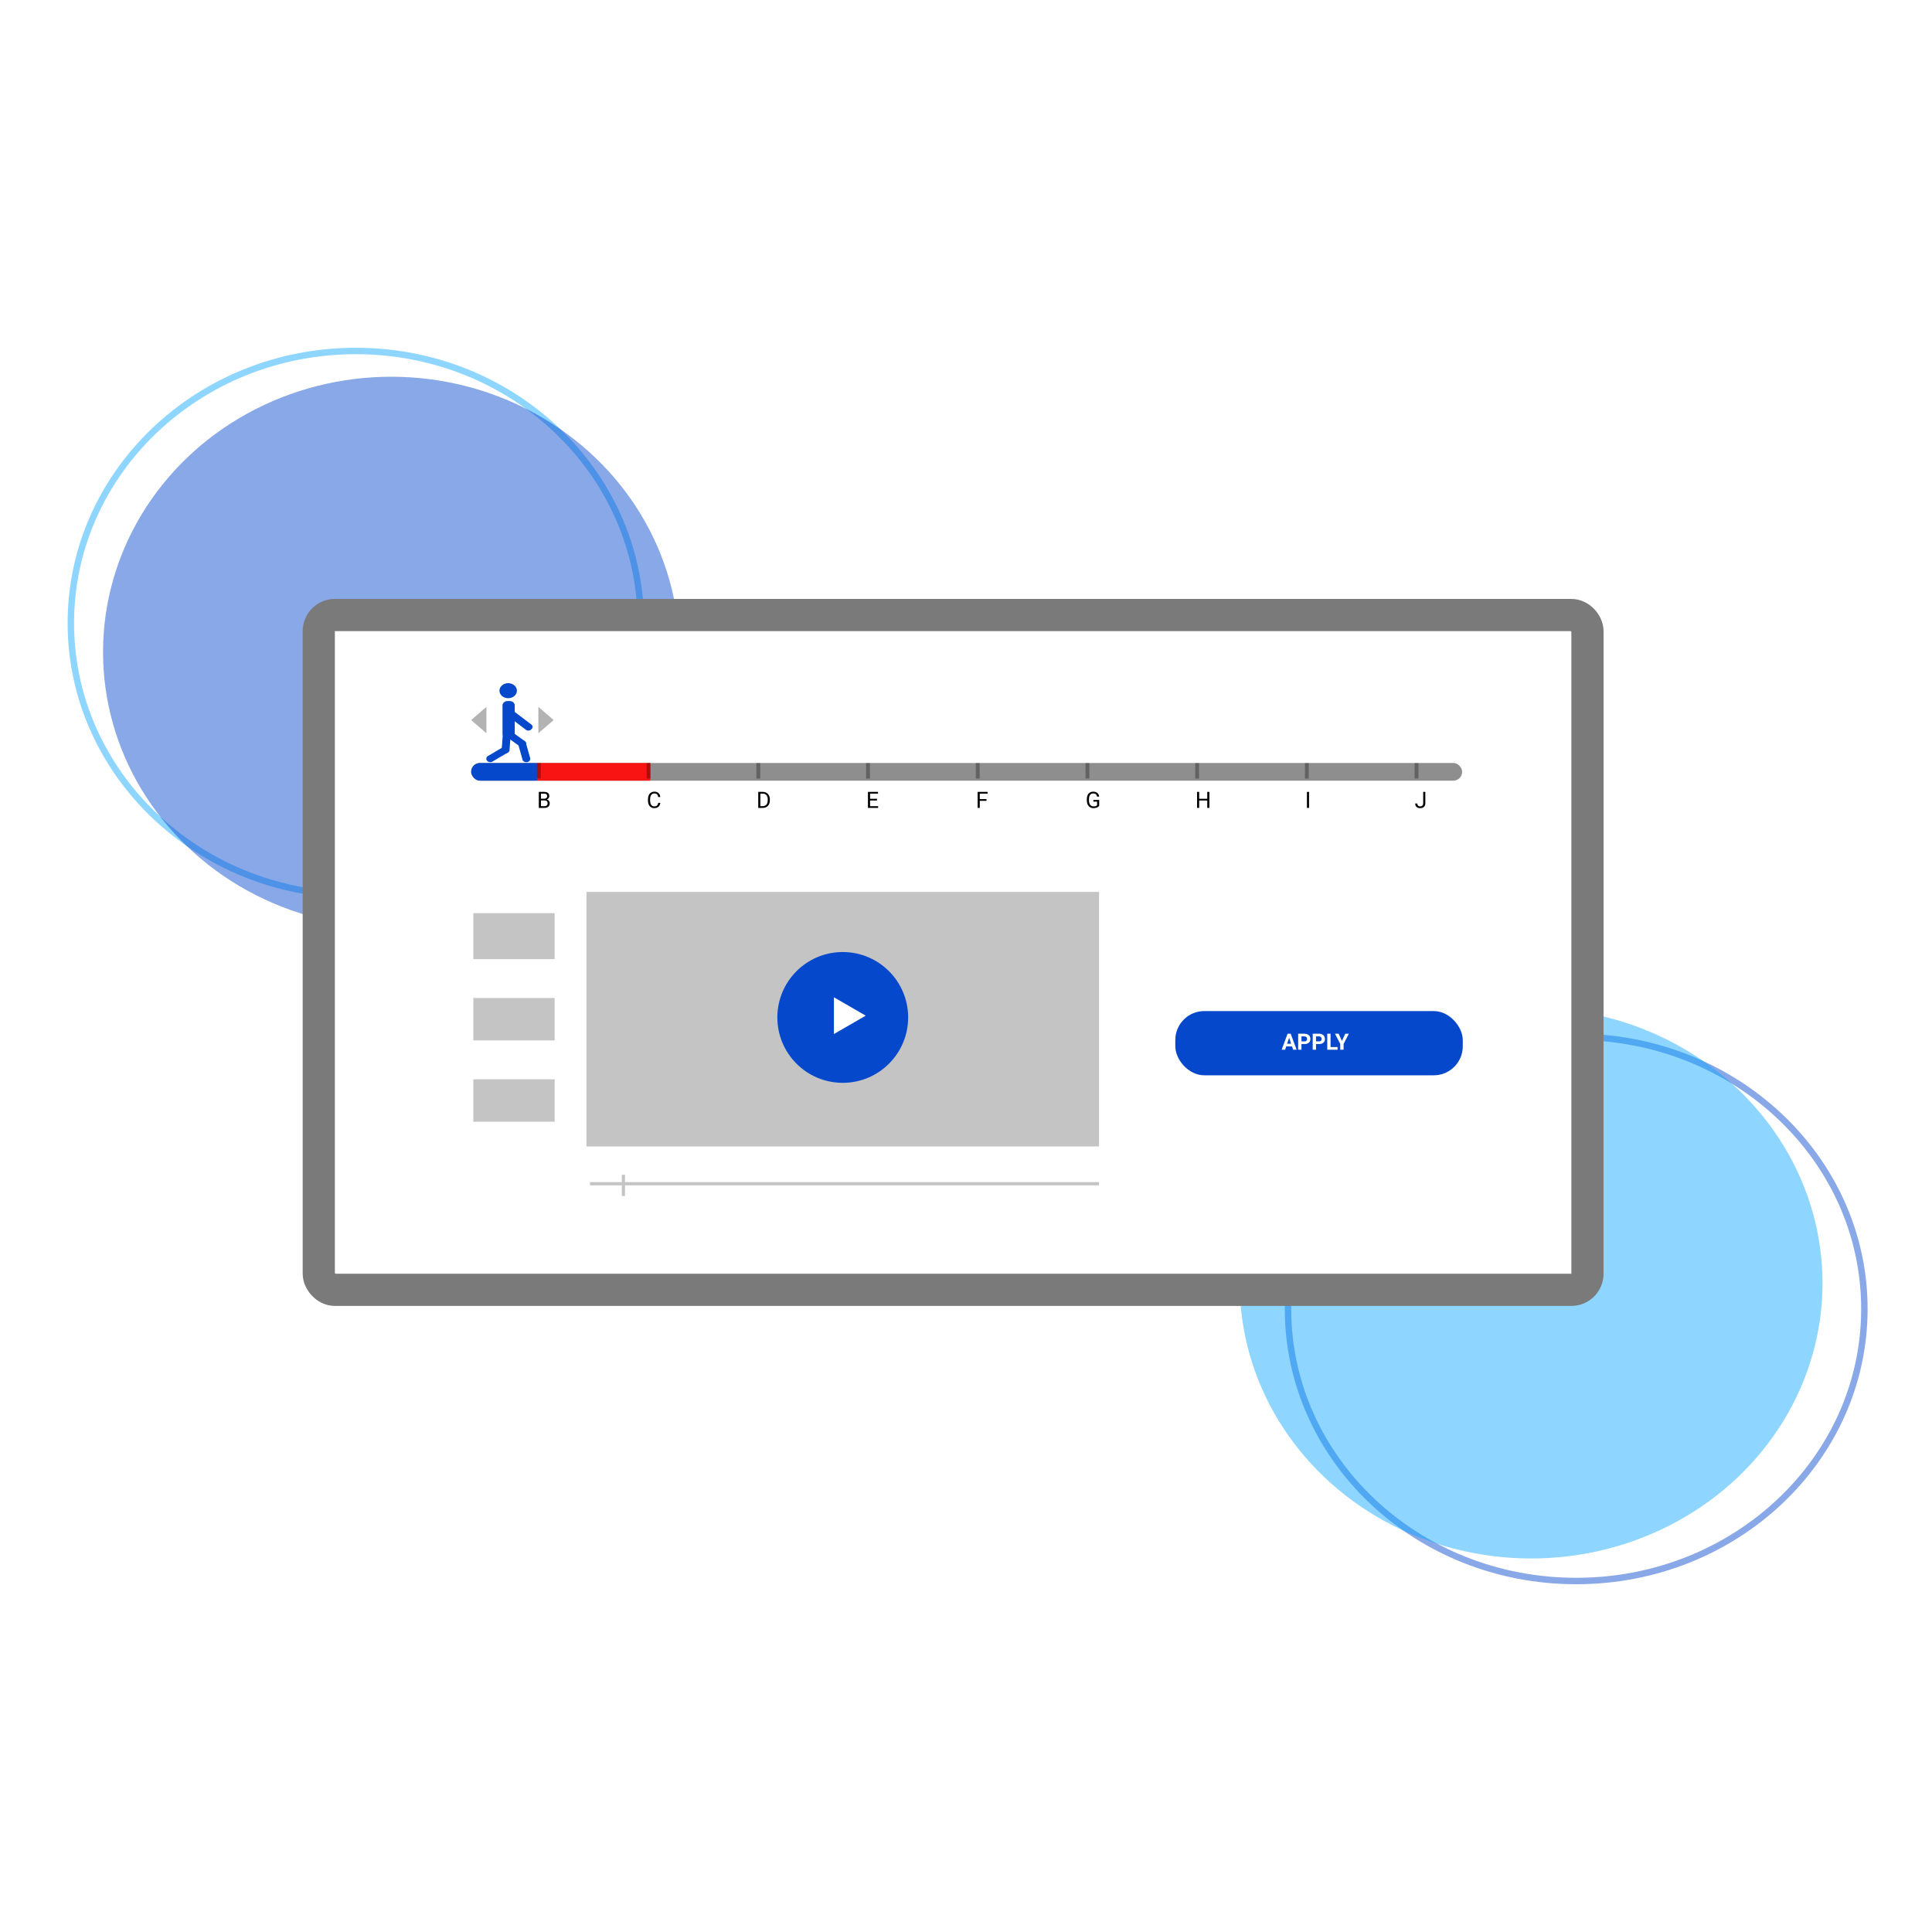 <svg xmlns="http://www.w3.org/2000/svg" width="600" height="600" viewBox="0 0 600 600" fill="none"><rect width="600" height="600" fill="white"></rect><path d="M199 193.5C199 240.125 159.421 278 110.5 278C61.579 278 22 240.125 22 193.5C22 146.875 61.579 109 110.5 109C159.421 109 199 146.875 199 193.5Z" stroke="#0FA9FF" stroke-opacity="0.47" stroke-width="2"></path><ellipse cx="121.5" cy="202.5" rx="89.5" ry="85.5" fill="#0648CC" fill-opacity="0.47"></ellipse><path d="M579 406.5C579 453.115 538.984 491 489.5 491C440.016 491 400 453.115 400 406.5C400 359.885 440.016 322 489.5 322C538.984 322 579 359.885 579 406.5Z" stroke="#0648CC" stroke-opacity="0.47" stroke-width="2"></path><ellipse cx="475.5" cy="398.5" rx="90.5" ry="85.5" fill="#0FA9FF" fill-opacity="0.47"></ellipse><rect x="99" y="191" width="394" height="209.565" rx="5" fill="white" stroke="#7B7A7A" stroke-width="10"></rect><path d="M157.82 216.838C159.318 216.838 160.532 215.792 160.532 214.5C160.532 213.209 159.318 212.162 157.82 212.162C156.322 212.162 155.108 213.209 155.108 214.5C155.108 215.792 156.322 216.838 157.82 216.838Z" fill="#0648CC"></path><path fill-rule="evenodd" clip-rule="evenodd" d="M158.276 217.716H157.642C157.227 217.712 156.826 217.852 156.53 218.103C156.233 218.354 156.064 218.696 156.06 219.055V227.954C156.064 228.312 156.233 228.655 156.53 228.906C156.826 229.157 157.227 229.296 157.642 229.293H158.276C158.481 229.294 158.686 229.261 158.877 229.195C159.068 229.128 159.242 229.03 159.389 228.906C159.536 228.782 159.653 228.633 159.733 228.47C159.814 228.307 159.856 228.131 159.858 227.954V219.055C159.854 218.696 159.685 218.354 159.388 218.103C159.092 217.852 158.691 217.712 158.276 217.716Z" fill="#0648CC"></path><path fill-rule="evenodd" clip-rule="evenodd" d="M165.026 225.026L159.551 220.86C159.341 220.695 159.063 220.607 158.778 220.617C158.494 220.628 158.225 220.735 158.032 220.915L157.753 221.188C157.661 221.281 157.592 221.388 157.548 221.504C157.505 221.621 157.489 221.743 157.5 221.865C157.512 221.986 157.551 222.105 157.616 222.213C157.68 222.322 157.769 222.418 157.877 222.497L163.348 226.662C163.558 226.828 163.836 226.915 164.121 226.905C164.405 226.895 164.674 226.788 164.867 226.607L165.146 226.335C165.238 226.242 165.308 226.134 165.351 226.018C165.395 225.903 165.412 225.78 165.4 225.659C165.389 225.537 165.35 225.419 165.286 225.31C165.222 225.202 165.133 225.105 165.026 225.026Z" fill="#0648CC"></path><path fill-rule="evenodd" clip-rule="evenodd" d="M157.425 227.499C157.079 227.499 156.748 227.618 156.503 227.828C156.258 228.038 156.119 228.323 156.117 228.621L155.81 232.656C155.773 232.806 155.773 232.961 155.811 233.11C155.849 233.26 155.924 233.4 156.031 233.522C156.138 233.645 156.274 233.745 156.43 233.818C156.586 233.891 156.759 233.934 156.936 233.944C157.113 233.954 157.29 233.931 157.456 233.876C157.622 233.822 157.772 233.737 157.897 233.628C158.021 233.519 158.117 233.388 158.177 233.244C158.237 233.1 158.261 232.946 158.246 232.794L158.554 228.758C158.596 228.463 158.502 228.164 158.29 227.928C158.079 227.692 157.768 227.538 157.425 227.499Z" fill="#0648CC"></path><path fill-rule="evenodd" clip-rule="evenodd" d="M162.801 230.043L159.207 227.443C159.09 227.328 158.945 227.237 158.783 227.176C158.62 227.114 158.445 227.083 158.267 227.085C158.09 227.087 157.916 227.122 157.755 227.188C157.595 227.253 157.453 227.348 157.339 227.465C157.225 227.582 157.142 227.719 157.095 227.866C157.048 228.013 157.038 228.168 157.066 228.319C157.094 228.469 157.16 228.613 157.259 228.74C157.357 228.867 157.486 228.975 157.637 229.055L161.23 231.655C161.348 231.769 161.493 231.86 161.655 231.922C161.817 231.983 161.993 232.014 162.17 232.012C162.347 232.01 162.522 231.975 162.682 231.91C162.842 231.844 162.984 231.75 163.098 231.632C163.212 231.515 163.296 231.379 163.343 231.231C163.39 231.084 163.4 230.93 163.371 230.779C163.343 230.628 163.278 230.484 163.179 230.357C163.081 230.23 162.951 230.123 162.801 230.043Z" fill="#0648CC"></path><path fill-rule="evenodd" clip-rule="evenodd" d="M157.911 232.303C157.675 232.068 157.341 231.921 156.981 231.895C156.621 231.869 156.264 231.966 155.985 232.164L151.791 234.638C151.62 234.7 151.468 234.794 151.344 234.912C151.221 235.031 151.13 235.172 151.077 235.325C151.025 235.478 151.013 235.639 151.042 235.797C151.07 235.954 151.14 236.104 151.244 236.236C151.348 236.368 151.486 236.478 151.645 236.558C151.805 236.638 151.984 236.687 152.168 236.7C152.353 236.713 152.538 236.691 152.711 236.635C152.884 236.579 153.041 236.49 153.17 236.376L157.364 233.902C157.679 233.75 157.913 233.498 158.016 233.199C158.118 232.9 158.081 232.579 157.911 232.303Z" fill="#0648CC"></path><path fill-rule="evenodd" clip-rule="evenodd" d="M164.579 235.185L163.382 230.929C163.375 230.77 163.328 230.614 163.242 230.472C163.157 230.33 163.037 230.207 162.889 230.111C162.742 230.014 162.571 229.948 162.39 229.915C162.209 229.883 162.022 229.885 161.842 229.923C161.663 229.96 161.495 230.032 161.351 230.132C161.208 230.233 161.092 230.359 161.012 230.503C160.932 230.647 160.89 230.804 160.89 230.964C160.889 231.123 160.93 231.281 161.008 231.425L162.206 235.681C162.212 235.84 162.26 235.996 162.345 236.137C162.43 236.279 162.551 236.402 162.698 236.499C162.845 236.595 163.016 236.662 163.197 236.694C163.378 236.727 163.565 236.724 163.745 236.687C163.925 236.649 164.092 236.578 164.236 236.477C164.38 236.377 164.496 236.25 164.576 236.106C164.655 235.963 164.697 235.805 164.698 235.646C164.698 235.486 164.658 235.329 164.579 235.185Z" fill="#0648CC"></path><path opacity="0.3" d="M151.062 219.527L146.316 223.619L151.062 227.711V219.527Z" fill="black"></path><path opacity="0.3" d="M167.198 219.527L171.944 223.619L167.198 227.711V219.527Z" fill="black"></path><rect x="146.317" y="236.954" width="307.77" height="5.489" rx="2.745" fill="#8E8E8E"></rect><rect x="146.317" y="236.954" width="22.714" height="5.489" rx="2.745" fill="#0648CC"></rect><rect x="166.76" y="236.954" width="35.206" height="5.489" fill="#F91414"></rect><path opacity="0.31" d="M167.958 236.954H166.76V241.796H167.958V236.954Z" fill="black"></path><path opacity="0.31" d="M202.028 236.954H200.83V241.796H202.028V236.954Z" fill="black"></path><path opacity="0.31" d="M236.098 236.954H234.9V241.796H236.098V236.954Z" fill="black"></path><path opacity="0.31" d="M270.17 236.954H268.972V241.796H270.17V236.954Z" fill="black"></path><path opacity="0.31" d="M304.239 236.954H303.041V241.796H304.239V236.954Z" fill="black"></path><path opacity="0.31" d="M338.309 236.954H337.111V241.796H338.309V236.954Z" fill="black"></path><path opacity="0.31" d="M372.38 236.954H371.182V241.796H372.38V236.954Z" fill="black"></path><path opacity="0.31" d="M406.451 236.954H405.253V241.796H406.451V236.954Z" fill="black"></path><path opacity="0.31" d="M440.521 236.954H439.323V241.796H440.521V236.954Z" fill="black"></path><path d="M167.337 250.904V245.928H168.964C169.504 245.928 169.91 246.039 170.181 246.263C170.455 246.486 170.591 246.816 170.591 247.254C170.591 247.486 170.525 247.693 170.393 247.873C170.261 248.05 170.081 248.188 169.853 248.286C170.122 248.361 170.334 248.505 170.489 248.717C170.646 248.926 170.725 249.177 170.725 249.469C170.725 249.915 170.58 250.266 170.291 250.521C170.001 250.777 169.592 250.904 169.063 250.904H167.337ZM167.994 248.577V250.368H169.077C169.382 250.368 169.623 250.289 169.798 250.132C169.976 249.972 170.065 249.754 170.065 249.476C170.065 248.876 169.739 248.577 169.087 248.577H167.994ZM167.994 248.05H168.985C169.272 248.05 169.501 247.979 169.672 247.835C169.845 247.691 169.932 247.497 169.932 247.25C169.932 246.977 169.852 246.779 169.692 246.656C169.533 246.53 169.29 246.468 168.964 246.468H167.994V248.05Z" fill="black"></path><path d="M205.068 249.325C205.007 249.852 204.812 250.258 204.484 250.545C204.158 250.83 203.724 250.973 203.182 250.973C202.594 250.973 202.122 250.762 201.767 250.34C201.413 249.919 201.237 249.355 201.237 248.648V248.17C201.237 247.707 201.319 247.301 201.483 246.95C201.649 246.599 201.884 246.33 202.187 246.143C202.49 245.954 202.841 245.859 203.24 245.859C203.768 245.859 204.192 246.007 204.511 246.304C204.83 246.598 205.016 247.006 205.068 247.527H204.409C204.352 247.131 204.228 246.844 204.036 246.666C203.847 246.488 203.582 246.399 203.24 246.399C202.82 246.399 202.491 246.554 202.252 246.864C202.015 247.174 201.896 247.615 201.896 248.187V248.669C201.896 249.209 202.009 249.639 202.235 249.958C202.46 250.277 202.776 250.436 203.182 250.436C203.546 250.436 203.825 250.354 204.019 250.19C204.215 250.024 204.345 249.735 204.409 249.325H205.068Z" fill="black"></path><path d="M235.478 250.904V245.928H236.883C237.316 245.928 237.699 246.023 238.031 246.215C238.364 246.406 238.62 246.679 238.8 247.032C238.983 247.385 239.075 247.791 239.077 248.249V248.566C239.077 249.036 238.986 249.447 238.804 249.8C238.624 250.153 238.365 250.425 238.028 250.614C237.693 250.803 237.302 250.9 236.855 250.904H235.478ZM236.134 246.468V250.368H236.825C237.331 250.368 237.724 250.21 238.004 249.896C238.286 249.582 238.428 249.134 238.428 248.553V248.262C238.428 247.697 238.294 247.258 238.028 246.946C237.764 246.632 237.388 246.472 236.9 246.468H236.134Z" fill="black"></path><path d="M272.362 248.604H270.206V250.368H272.711V250.904H269.549V245.928H272.677V246.468H270.206V248.067H272.362V248.604Z" fill="black"></path><path d="M306.363 248.707H304.275V250.904H303.619V245.928H306.702V246.468H304.275V248.17H306.363V248.707Z" fill="black"></path><path d="M341.363 250.251C341.195 250.493 340.959 250.674 340.656 250.795C340.355 250.913 340.004 250.973 339.603 250.973C339.197 250.973 338.837 250.878 338.523 250.689C338.208 250.498 337.965 250.226 337.792 249.875C337.621 249.525 337.533 249.118 337.528 248.655V248.221C337.528 247.472 337.703 246.89 338.051 246.478C338.402 246.066 338.894 245.859 339.528 245.859C340.047 245.859 340.465 245.993 340.782 246.259C341.099 246.524 341.293 246.9 341.363 247.387H340.707C340.584 246.729 340.192 246.399 339.531 246.399C339.091 246.399 338.758 246.554 338.53 246.864C338.304 247.172 338.19 247.618 338.188 248.204V248.611C338.188 249.169 338.316 249.613 338.571 249.944C338.826 250.272 339.171 250.436 339.606 250.436C339.853 250.436 340.068 250.409 340.252 250.354C340.437 250.299 340.59 250.207 340.71 250.077V248.959H339.559V248.426H341.363V250.251Z" fill="black"></path><path d="M375.584 250.904H374.924V248.604H372.416V250.904H371.759V245.928H372.416V248.067H374.924V245.928H375.584V250.904Z" fill="black"></path><path d="M406.535 250.904H405.878V245.928H406.535V250.904Z" fill="black"></path><path d="M441.986 245.928H442.646V249.452C442.646 249.928 442.502 250.3 442.215 250.569C441.93 250.838 441.549 250.973 441.073 250.973C440.579 250.973 440.194 250.846 439.918 250.593C439.642 250.34 439.504 249.986 439.504 249.53H440.161C440.161 249.815 440.238 250.037 440.393 250.197C440.55 250.356 440.777 250.436 441.073 250.436C441.344 250.436 441.563 250.351 441.729 250.18C441.898 250.009 441.984 249.77 441.986 249.462V245.928Z" fill="black"></path><rect x="147" y="283.587" width="25.25" height="14.272" fill="#C4C4C4"></rect><rect x="147" y="309.935" width="25.25" height="13.174" fill="#C4C4C4"></rect><rect x="147" y="335.185" width="25.25" height="13.174" fill="#C4C4C4"></rect><rect x="182.131" y="277" width="159.185" height="79.043" fill="#C4C4C4"></rect><line x1="183.229" y1="367.62" x2="341.315" y2="367.62" stroke="#C4C4C4"></line><line x1="193.609" y1="364.826" x2="193.609" y2="371.413" stroke="#C4C4C4"></line><circle cx="261.723" cy="315.973" r="20.31" fill="#0648CC"></circle><path d="M268.859 315.424L258.979 321.128L258.979 309.719L268.859 315.424Z" fill="white"></path><path d="M415.327 328.838H414.3L414.104 329.424H413.481L414.54 326.58H415.083L416.147 329.424H415.524L415.327 328.838ZM414.458 328.363H415.169L414.812 327.299L414.458 328.363ZM416.999 328.422V329.424H416.413V326.58H417.522C417.736 326.58 417.924 326.619 418.085 326.697C418.248 326.775 418.373 326.887 418.46 327.031C418.547 327.174 418.591 327.338 418.591 327.521C418.591 327.8 418.495 328.02 418.304 328.182C418.114 328.342 417.85 328.422 417.513 328.422H416.999ZM416.999 327.947H417.522C417.677 327.947 417.795 327.911 417.876 327.838C417.958 327.765 417.999 327.661 417.999 327.525C417.999 327.386 417.958 327.273 417.876 327.188C417.794 327.102 417.681 327.057 417.536 327.055H416.999V327.947ZM419.581 328.422V329.424H418.995V326.58H420.104C420.318 326.58 420.506 326.619 420.667 326.697C420.83 326.775 420.955 326.887 421.042 327.031C421.129 327.174 421.173 327.338 421.173 327.521C421.173 327.8 421.077 328.02 420.886 328.182C420.696 328.342 420.432 328.422 420.095 328.422H419.581ZM419.581 327.947H420.104C420.259 327.947 420.377 327.911 420.458 327.838C420.54 327.765 420.581 327.661 420.581 327.525C420.581 327.386 420.54 327.273 420.458 327.188C420.376 327.102 420.263 327.057 420.118 327.055H419.581V327.947ZM422.163 328.953H423.407V329.424H421.577V326.58H422.163V328.953ZM424.179 327.861L424.771 326.58H425.411L424.478 328.393V329.424H423.882V328.393L422.948 326.58H423.591L424.179 327.861Z" fill="white"></path><rect x="365" y="314" width="89.276" height="19.945" rx="9" fill="#0648CC"></rect><path d="M401.254 324.975H399.456L399.114 326H398.024L399.876 321.023H400.827L402.689 326H401.599L401.254 324.975ZM399.733 324.144H400.977L400.352 322.281L399.733 324.144ZM404.18 324.247V326H403.154V321.023H405.096C405.469 321.023 405.798 321.092 406.08 321.229C406.365 321.365 406.584 321.56 406.736 321.813C406.889 322.064 406.965 322.35 406.965 322.671C406.965 323.159 406.798 323.544 406.463 323.826C406.13 324.106 405.669 324.247 405.079 324.247H404.18ZM404.18 323.416H405.096C405.367 323.416 405.573 323.352 405.714 323.225C405.858 323.097 405.93 322.915 405.93 322.678C405.93 322.434 405.858 322.237 405.714 322.086C405.571 321.936 405.373 321.859 405.12 321.854H404.18V323.416ZM408.698 324.247V326H407.673V321.023H409.614C409.988 321.023 410.316 321.092 410.599 321.229C410.883 321.365 411.102 321.56 411.255 321.813C411.408 322.064 411.484 322.35 411.484 322.671C411.484 323.159 411.316 323.544 410.981 323.826C410.649 324.106 410.187 324.247 409.597 324.247H408.698ZM408.698 323.416H409.614C409.885 323.416 410.092 323.352 410.233 323.225C410.376 323.097 410.448 322.915 410.448 322.678C410.448 322.434 410.376 322.237 410.233 322.086C410.089 321.936 409.891 321.859 409.638 321.854H408.698V323.416ZM413.217 325.176H415.394V326H412.191V321.023H413.217V325.176ZM416.744 323.266L417.78 321.023H418.901L417.267 324.195V326H416.225V324.195L414.591 321.023H415.715L416.744 323.266Z" fill="white"></path></svg>